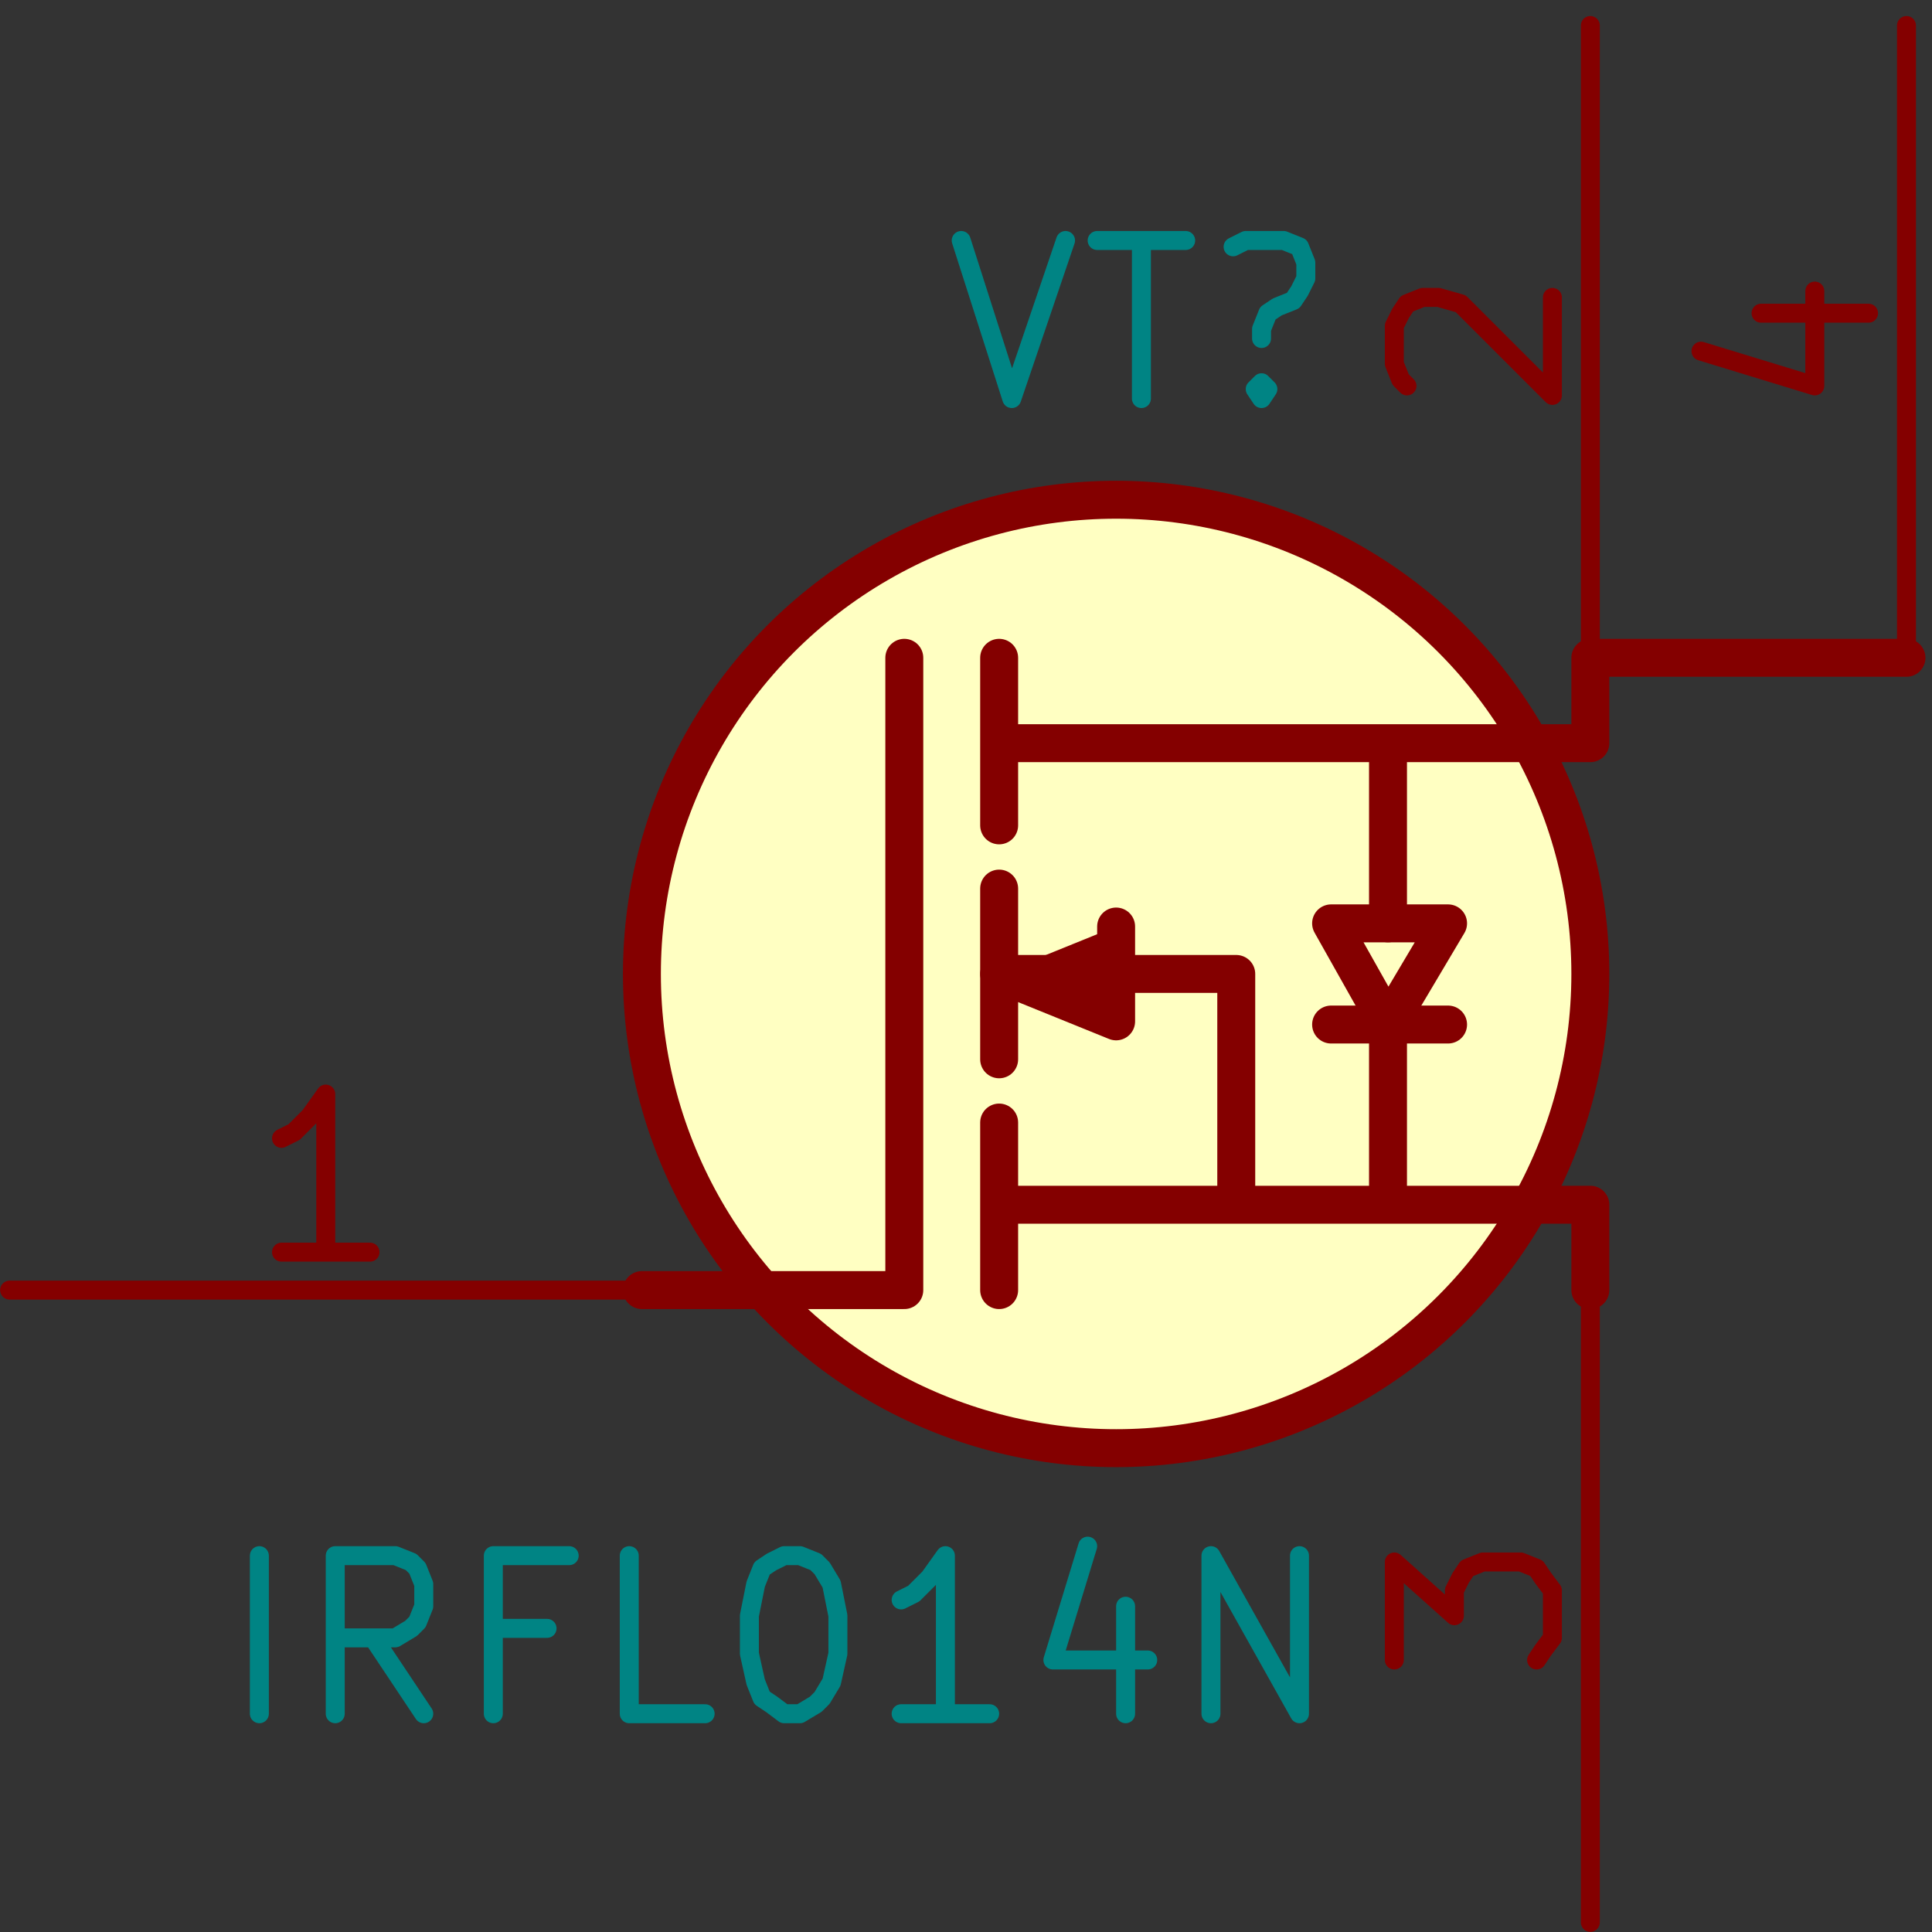 <svg xmlns="http://www.w3.org/2000/svg" width="55" height="55" viewBox="0 0 6111.115 6111.117"><rect x="0" y="0" width="6111.115" height="6111.117" fill="#333333" stroke="none"/><title>SVG Picture created as qeda-test.svg date 2017/01/22 01:18:41</title><desc>Picture generated by Eeschema-SVG</desc><circle cx="47000" cy="42500" r="1500" transform="translate(-43469.593 -39419.304)" fill="#ffffc2"/><g transform="translate(-43469.593 -39419.304)" fill="none" fill-opacity="0" stroke="#840000" stroke-width="120" stroke-linecap="round" stroke-linejoin="round"><circle cx="47000" cy="42500" r="1500"/><path d="M45500 43500h830m0-2000v2000m300-270h1870m-1870-260v530m0-1000h750m-750-270v540m0-1000h1870m-1870-270v530m750 470v730m300-570h370m-190 0v570m0-1460v570m640 890v270m0-1730v-270m0 0h1000"/></g><path fill-rule="evenodd" d="M3160.407 3080.696l370 150v-300" fill="#840000" stroke="#840000" stroke-width="120" stroke-linecap="round" stroke-linejoin="round"/><path fill="none" d="M4210.407 2920.696h370l-190 320-180-320" stroke="#840000" stroke-width="120" stroke-linecap="round" stroke-linejoin="round"/><path d="M2030.407 4080.696h-2000m1140-120h-280m140 0v-500l-50 70-50 50-40 20m4140-1520v-2000m-580 1140l-20-20-20-50v-120l20-40 20-30 50-20h50l70 20 290 290v-310m120 3140v2000m-620-830v-310l190 170v-80l20-40 20-30 50-20h120l50 20 20 30 30 40v150l-30 40-20 30m1170-3170v-2000m-460 910h340m-530 120l360 110v-300" fill="none" stroke="#840000" stroke-width="60" stroke-linecap="round" stroke-linejoin="round"/><path d="M3040.407 760.696l160 500 170-500m100 0h280m-140 500v-500m380 450l20 20-20 30-20-30 20-20v50m-90-480l40-20h120l50 20 20 50v50l-20 40-20 30-50 20-30 20-20 50v30m-3170 4350v-500m520 500l-160-240m-120 240v-500h190l50 20 20 20 20 50v70l-20 50-20 20-50 30h-190m670-30h-170m0 270v-500h240m430 500h-240v-500m490 0h50l50 20 20 20 30 50 20 100v120l-20 90-30 50-20 20-50 30h-50l-40-30-30-20-20-50-20-90v-120l20-100 20-50 30-20 40-20m650 500h-280m140 0v-500l-50 70-50 50-40 20m710 20v340m-120-530l-110 360h300m200 170v-500l280 500v-500" fill="none" stroke="#008484" stroke-width="60" stroke-linecap="round" stroke-linejoin="round"/></svg>